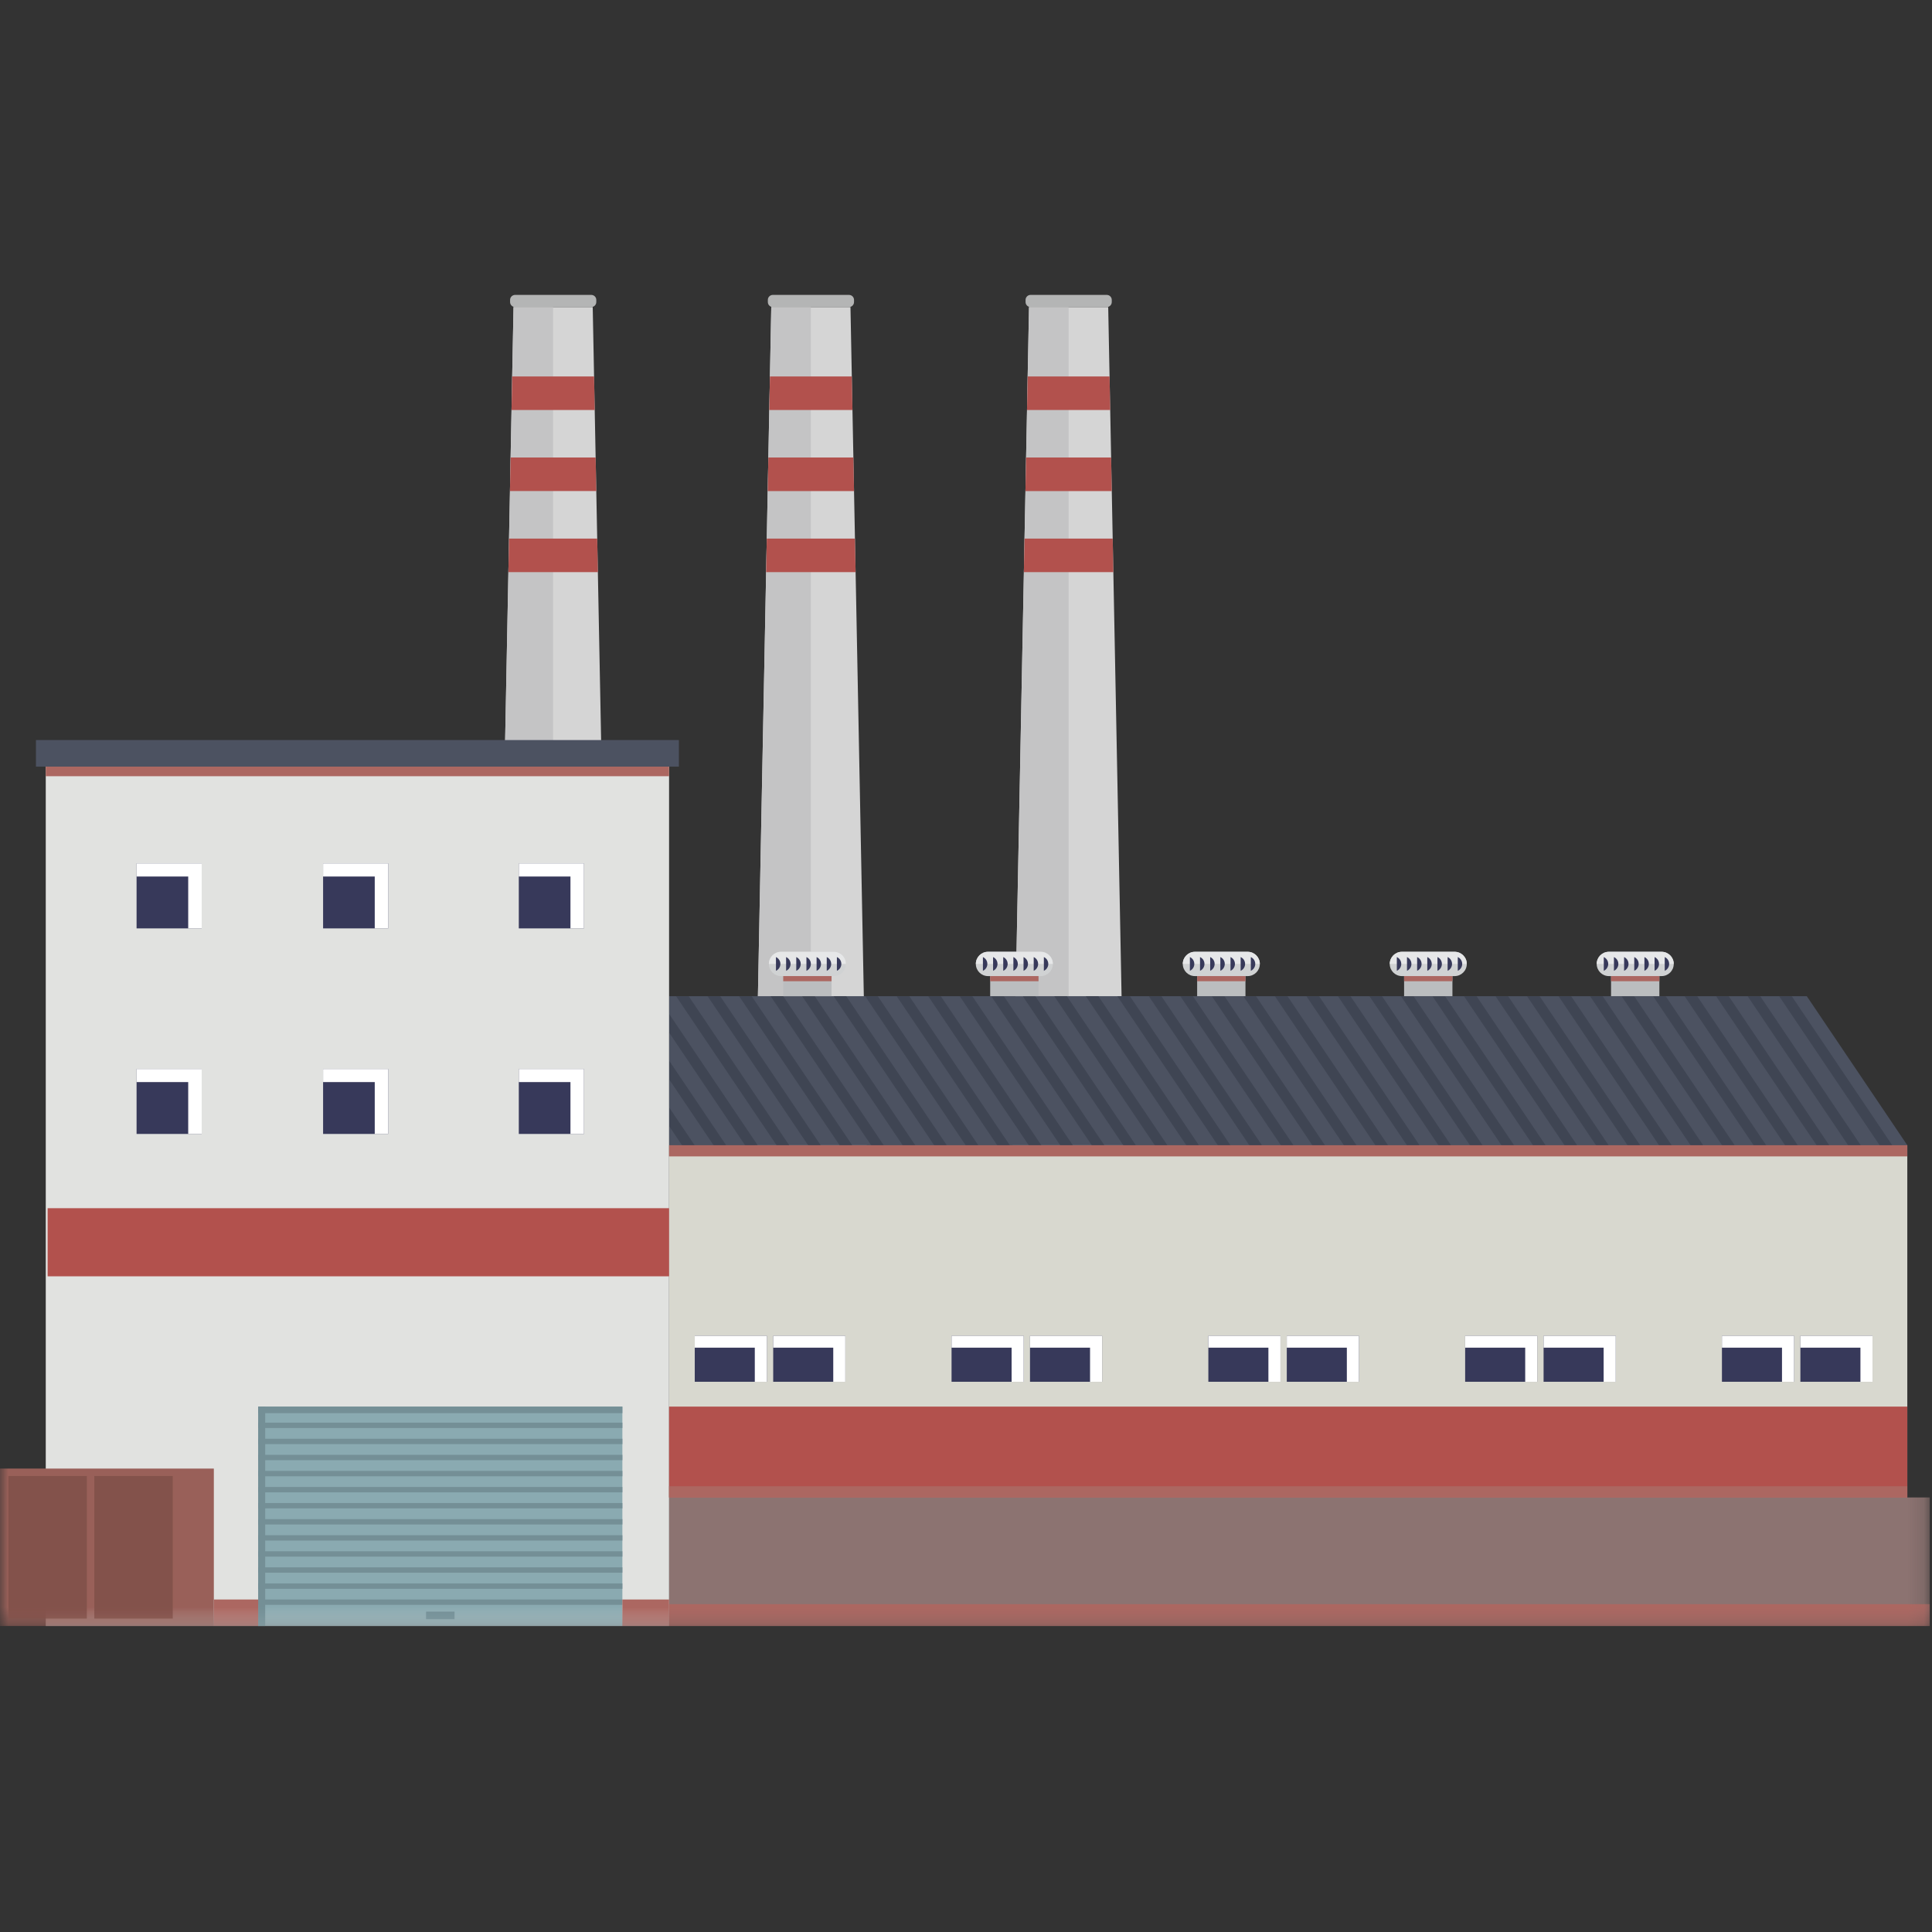 <?xml version="1.0" encoding="UTF-8"?>
<svg width="120px" height="120px" viewBox="0 0 120 120" version="1.1" xmlns="http://www.w3.org/2000/svg" xmlns:xlink="http://www.w3.org/1999/xlink">
    <rect x="0" y="0" width="120" height="120" fill="#333333" stroke="none"/>
    <!-- Generator: Sketch 51.1 (57501) - http://www.bohemiancoding.com/sketch -->
    <title>Factory28</title>
    <desc>Created with Sketch.</desc>
    <defs>
        <polygon id="path-1" points="0 82.683 119.858 82.683 119.858 0.003 0 0.003"></polygon>
    </defs>
    <g id="Factory28" stroke="none" stroke-width="1" fill="none" fill-rule="evenodd">
        <g id="Page-1" transform="translate(0, 18)">
            <polygon id="Fill-1" fill="#D5D5D5" points="37.859 54.927 30.852 54.927 31.896 1.071 36.815 1.071"></polygon>
            <polygon id="Fill-2" fill="#C4C4C5" points="34.355 1.071 31.896 1.071 30.852 54.927 34.355 54.927"></polygon>
            <polygon id="Fill-3" fill="#B2514D" points="36.899 5.381 31.813 5.381 31.772 7.465 36.939 7.465"></polygon>
            <polygon id="Fill-4" fill="#B2514D" points="36.997 10.417 31.715 10.417 31.674 12.5 37.037 12.5"></polygon>
            <polygon id="Fill-5" fill="#B2514D" points="37.094 15.452 31.617 15.452 31.577 17.536 37.135 17.536"></polygon>
            <g id="Group-192" transform="translate(0, 0.314)">
                <path d="M36.725,0.003 L31.994,0.003 C31.823,0.003 31.682,0.142 31.682,0.314 L31.682,0.446 C31.682,0.618 31.823,0.758 31.994,0.758 L36.725,0.758 C36.897,0.758 37.037,0.618 37.037,0.446 L37.037,0.314 C37.037,0.142 36.897,0.003 36.725,0.003" id="Fill-6" fill="#B4B5B5"></path>
                <polygon id="Fill-8" fill="#D5D5D5" points="53.868 54.613 46.861 54.613 47.905 0.758 52.824 0.758"></polygon>
                <polygon id="Fill-10" fill="#C4C4C5" points="50.364 0.758 47.905 0.758 46.861 54.613 50.364 54.613"></polygon>
                <polygon id="Fill-12" fill="#B2514D" points="52.908 5.068 47.822 5.068 47.781 7.151 52.948 7.151"></polygon>
                <polygon id="Fill-14" fill="#B2514D" points="53.005 10.103 47.724 10.103 47.683 12.187 53.046 12.187"></polygon>
                <polygon id="Fill-16" fill="#B2514D" points="53.103 15.139 47.626 15.139 47.586 17.222 53.143 17.222"></polygon>
                <path d="M52.734,0.003 L48.003,0.003 C47.831,0.003 47.692,0.142 47.692,0.314 L47.692,0.446 C47.692,0.618 47.831,0.758 48.003,0.758 L52.734,0.758 C52.906,0.758 53.045,0.618 53.045,0.446 L53.045,0.314 C53.045,0.142 52.906,0.003 52.734,0.003" id="Fill-18" fill="#B4B5B5"></path>
                <polygon id="Fill-20" fill="#D5D5D5" points="69.877 54.613 62.87 54.613 63.914 0.758 68.833 0.758"></polygon>
                <polygon id="Fill-22" fill="#C4C4C5" points="66.373 0.758 63.914 0.758 62.87 54.613 66.373 54.613"></polygon>
                <polygon id="Fill-24" fill="#B2514D" points="68.916 5.068 63.83 5.068 63.79 7.151 68.957 7.151"></polygon>
                <polygon id="Fill-26" fill="#B2514D" points="69.014 10.103 63.732 10.103 63.692 12.187 69.054 12.187"></polygon>
                <polygon id="Fill-28" fill="#B2514D" points="69.112 15.139 63.635 15.139 63.594 17.222 69.152 17.222"></polygon>
                <path d="M68.743,0.003 L64.012,0.003 C63.84,0.003 63.7,0.142 63.7,0.314 L63.7,0.446 C63.7,0.618 63.84,0.758 64.012,0.758 L68.743,0.758 C68.915,0.758 69.054,0.618 69.054,0.446 L69.054,0.314 C69.054,0.142 68.915,0.003 68.743,0.003" id="Fill-30" fill="#B4B5B5"></path>
                <mask id="mask-2" fill="white">
                    <use xlink:href="#path-1"></use>
                </mask>
                <g id="Clip-33"></g>
                <polygon id="Fill-32" fill="#8C7371" mask="url(#mask-2)" points="41.557 82.683 119.858 82.683 119.858 74.696 41.557 74.696"></polygon>
                <polygon id="Fill-34" fill="#D8D8CF" mask="url(#mask-2)" points="41.557 74.696 118.466 74.696 118.466 52.817 41.557 52.817"></polygon>
                <polygon id="Fill-35" fill="#4C5261" mask="url(#mask-2)" points="118.466 52.818 41.557 52.818 41.557 43.561 112.224 43.561"></polygon>
                <polygon id="Fill-36" fill="#3F4553" mask="url(#mask-2)" points="111.289 43.561 110.506 43.561 116.747 52.818 117.53 52.818"></polygon>
                <polygon id="Fill-37" fill="#3F4553" mask="url(#mask-2)" points="109.331 43.561 108.548 43.561 114.79 52.818 115.573 52.818"></polygon>
                <polygon id="Fill-38" fill="#3F4553" mask="url(#mask-2)" points="107.374 43.561 106.591 43.561 112.832 52.818 113.615 52.818"></polygon>
                <polygon id="Fill-39" fill="#3F4553" mask="url(#mask-2)" points="105.416 43.561 104.633 43.561 110.875 52.818 111.659 52.818"></polygon>
                <polygon id="Fill-40" fill="#3F4553" mask="url(#mask-2)" points="103.459 43.561 102.676 43.561 108.917 52.818 109.7 52.818"></polygon>
                <polygon id="Fill-41" fill="#3F4553" mask="url(#mask-2)" points="101.501 43.561 100.718 43.561 106.96 52.818 107.743 52.818"></polygon>
                <polygon id="Fill-42" fill="#3F4553" mask="url(#mask-2)" points="99.544 43.561 98.761 43.561 105.002 52.818 105.786 52.818"></polygon>
                <polygon id="Fill-43" fill="#3F4553" mask="url(#mask-2)" points="97.586 43.561 96.803 43.561 103.045 52.818 103.828 52.818"></polygon>
                <polygon id="Fill-44" fill="#3F4553" mask="url(#mask-2)" points="95.628 43.561 94.846 43.561 101.087 52.818 101.87 52.818"></polygon>
                <polygon id="Fill-45" fill="#3F4553" mask="url(#mask-2)" points="93.671 43.561 92.888 43.561 99.13 52.818 99.913 52.818"></polygon>
                <polygon id="Fill-46" fill="#3F4553" mask="url(#mask-2)" points="91.713 43.561 90.931 43.561 97.173 52.818 97.955 52.818"></polygon>
                <polygon id="Fill-47" fill="#3F4553" mask="url(#mask-2)" points="89.756 43.561 88.973 43.561 95.215 52.818 95.998 52.818"></polygon>
                <polygon id="Fill-48" fill="#3F4553" mask="url(#mask-2)" points="87.798 43.561 87.015 43.561 93.257 52.818 94.04 52.818"></polygon>
                <polygon id="Fill-49" fill="#3F4553" mask="url(#mask-2)" points="85.841 43.561 85.058 43.561 91.299 52.818 92.083 52.818"></polygon>
                <polygon id="Fill-50" fill="#3F4553" mask="url(#mask-2)" points="83.883 43.561 83.1 43.561 89.342 52.818 90.125 52.818"></polygon>
                <polygon id="Fill-51" fill="#3F4553" mask="url(#mask-2)" points="81.926 43.561 81.143 43.561 87.385 52.818 88.168 52.818"></polygon>
                <polygon id="Fill-52" fill="#3F4553" mask="url(#mask-2)" points="79.968 43.561 79.185 43.561 85.427 52.818 86.21 52.818"></polygon>
                <polygon id="Fill-53" fill="#3F4553" mask="url(#mask-2)" points="78.011 43.561 77.228 43.561 83.47 52.818 84.253 52.818"></polygon>
                <polygon id="Fill-54" fill="#3F4553" mask="url(#mask-2)" points="76.053 43.561 75.27 43.561 81.512 52.818 82.295 52.818"></polygon>
                <polygon id="Fill-55" fill="#3F4553" mask="url(#mask-2)" points="74.096 43.561 73.313 43.561 79.554 52.818 80.338 52.818"></polygon>
                <polygon id="Fill-56" fill="#3F4553" mask="url(#mask-2)" points="72.138 43.561 71.355 43.561 77.597 52.818 78.38 52.818"></polygon>
                <polygon id="Fill-57" fill="#3F4553" mask="url(#mask-2)" points="70.181 43.561 69.398 43.561 75.639 52.818 76.423 52.818"></polygon>
                <polygon id="Fill-58" fill="#3F4553" mask="url(#mask-2)" points="68.223 43.561 67.44 43.561 73.682 52.818 74.465 52.818"></polygon>
                <polygon id="Fill-59" fill="#3F4553" mask="url(#mask-2)" points="66.266 43.561 65.483 43.561 71.725 52.818 72.508 52.818"></polygon>
                <polygon id="Fill-60" fill="#3F4553" mask="url(#mask-2)" points="64.308 43.561 63.525 43.561 69.767 52.818 70.55 52.818"></polygon>
                <polygon id="Fill-61" fill="#3F4553" mask="url(#mask-2)" points="62.351 43.561 61.567 43.561 67.81 52.818 68.593 52.818"></polygon>
                <polygon id="Fill-62" fill="#3F4553" mask="url(#mask-2)" points="60.393 43.561 59.61 43.561 65.852 52.818 66.635 52.818"></polygon>
                <polygon id="Fill-63" fill="#3F4553" mask="url(#mask-2)" points="58.436 43.561 57.652 43.561 63.895 52.818 64.678 52.818"></polygon>
                <polygon id="Fill-64" fill="#3F4553" mask="url(#mask-2)" points="56.478 43.561 55.695 43.561 61.937 52.818 62.72 52.818"></polygon>
                <polygon id="Fill-65" fill="#3F4553" mask="url(#mask-2)" points="54.521 43.561 53.738 43.561 59.979 52.818 60.763 52.818"></polygon>
                <polygon id="Fill-66" fill="#3F4553" mask="url(#mask-2)" points="52.563 43.561 51.78 43.561 58.022 52.818 58.805 52.818"></polygon>
                <polygon id="Fill-67" fill="#3F4553" mask="url(#mask-2)" points="50.605 43.561 49.823 43.561 56.065 52.818 56.848 52.818"></polygon>
                <polygon id="Fill-68" fill="#3F4553" mask="url(#mask-2)" points="48.648 43.561 47.865 43.561 54.107 52.818 54.89 52.818"></polygon>
                <polygon id="Fill-69" fill="#3F4553" mask="url(#mask-2)" points="46.69 43.561 45.907 43.561 52.149 52.818 52.932 52.818"></polygon>
                <polygon id="Fill-70" fill="#3F4553" mask="url(#mask-2)" points="44.733 43.561 43.95 43.561 50.192 52.818 50.975 52.818"></polygon>
                <polygon id="Fill-71" fill="#3F4553" mask="url(#mask-2)" points="42.775 43.561 41.992 43.561 48.235 52.818 49.018 52.818"></polygon>
                <polygon id="Fill-72" fill="#3F4553" mask="url(#mask-2)" points="40.818 43.561 40.035 43.561 46.277 52.818 47.06 52.818"></polygon>
                <polygon id="Fill-73" fill="#3F4553" mask="url(#mask-2)" points="38.861 43.561 38.077 43.561 44.319 52.818 45.102 52.818"></polygon>
                <polygon id="Fill-74" fill="#3F4553" mask="url(#mask-2)" points="36.903 43.561 36.12 43.561 42.362 52.818 43.145 52.818"></polygon>
                <polygon id="Fill-75" fill="#3F4553" mask="url(#mask-2)" points="34.945 43.561 34.162 43.561 40.404 52.818 41.187 52.818"></polygon>
                <polygon id="Fill-76" fill="#E1E2E0" mask="url(#mask-2)" points="2.842 82.683 41.557 82.683 41.557 29.303 2.842 29.303"></polygon>
                <polygon id="Fill-77" fill="#4C5261" mask="url(#mask-2)" points="2.233 29.303 42.166 29.303 42.166 27.652 2.233 27.652"></polygon>
                <polygon id="Fill-78" fill="#B2514D" mask="url(#mask-2)" points="41.557 74.696 118.466 74.696 118.466 69.053 41.557 69.053"></polygon>
                <polygon id="Fill-79" fill="#AC6761" mask="url(#mask-2)" points="41.557 74.696 118.466 74.696 118.466 74.001 41.557 74.001"></polygon>
                <polygon id="Fill-80" fill="#AC6761" mask="url(#mask-2)" points="41.557 82.683 119.858 82.683 119.858 81.323 41.557 81.323"></polygon>
                <polygon id="Fill-81" fill="#AC6761" mask="url(#mask-2)" points="41.557 53.512 118.466 53.512 118.466 52.818 41.557 52.818"></polygon>
                <polygon id="Fill-82" fill="#37395A" mask="url(#mask-2)" points="43.153 67.511 47.633 67.511 47.633 64.654 43.153 64.654"></polygon>
                <polygon id="Fill-83" fill="#FFFFFF" mask="url(#mask-2)" points="43.153 64.654 43.153 65.392 46.882 65.392 46.882 67.511 47.633 67.511 47.633 64.654"></polygon>
                <polygon id="Fill-84" fill="#37395A" mask="url(#mask-2)" points="48.025 67.511 52.505 67.511 52.505 64.654 48.025 64.654"></polygon>
                <polygon id="Fill-85" fill="#FFFFFF" mask="url(#mask-2)" points="48.025 64.654 48.025 65.392 51.755 65.392 51.755 67.511 52.505 67.511 52.505 64.654"></polygon>
                <polygon id="Fill-86" fill="#37395A" mask="url(#mask-2)" points="59.103 67.511 63.583 67.511 63.583 64.654 59.103 64.654"></polygon>
                <polygon id="Fill-87" fill="#FFFFFF" mask="url(#mask-2)" points="59.103 64.654 59.103 65.392 62.833 65.392 62.833 67.511 63.583 67.511 63.583 64.654"></polygon>
                <polygon id="Fill-88" fill="#37395A" mask="url(#mask-2)" points="63.975 67.511 68.456 67.511 68.456 64.654 63.975 64.654"></polygon>
                <polygon id="Fill-89" fill="#FFFFFF" mask="url(#mask-2)" points="63.975 64.654 63.975 65.392 67.705 65.392 67.705 67.511 68.455 67.511 68.455 64.654"></polygon>
                <polygon id="Fill-90" fill="#37395A" mask="url(#mask-2)" points="75.053 67.511 79.533 67.511 79.533 64.654 75.053 64.654"></polygon>
                <polygon id="Fill-91" fill="#FFFFFF" mask="url(#mask-2)" points="75.053 64.654 75.053 65.392 78.783 65.392 78.783 67.511 79.533 67.511 79.533 64.654"></polygon>
                <polygon id="Fill-92" fill="#37395A" mask="url(#mask-2)" points="79.925 67.511 84.405 67.511 84.405 64.654 79.925 64.654"></polygon>
                <polygon id="Fill-93" fill="#FFFFFF" mask="url(#mask-2)" points="79.925 64.654 79.925 65.392 83.655 65.392 83.655 67.511 84.405 67.511 84.405 64.654"></polygon>
                <polygon id="Fill-94" fill="#37395A" mask="url(#mask-2)" points="91.003 67.511 95.483 67.511 95.483 64.654 91.003 64.654"></polygon>
                <polygon id="Fill-95" fill="#FFFFFF" mask="url(#mask-2)" points="91.003 64.654 91.003 65.392 94.733 65.392 94.733 67.511 95.483 67.511 95.483 64.654"></polygon>
                <polygon id="Fill-96" fill="#37395A" mask="url(#mask-2)" points="95.875 67.511 100.356 67.511 100.356 64.654 95.875 64.654"></polygon>
                <polygon id="Fill-97" fill="#FFFFFF" mask="url(#mask-2)" points="95.875 64.654 95.875 65.392 99.605 65.392 99.605 67.511 100.356 67.511 100.356 64.654"></polygon>
                <polygon id="Fill-98" fill="#37395A" mask="url(#mask-2)" points="106.953 67.511 111.434 67.511 111.434 64.654 106.953 64.654"></polygon>
                <polygon id="Fill-99" fill="#FFFFFF" mask="url(#mask-2)" points="106.953 64.654 106.953 65.392 110.683 65.392 110.683 67.511 111.434 67.511 111.434 64.654"></polygon>
                <polygon id="Fill-100" fill="#37395A" mask="url(#mask-2)" points="111.825 67.511 116.305 67.511 116.305 64.654 111.825 64.654"></polygon>
                <polygon id="Fill-101" fill="#FFFFFF" mask="url(#mask-2)" points="111.825 64.654 111.825 65.392 115.555 65.392 115.555 67.511 116.305 67.511 116.305 64.654"></polygon>
                <polygon id="Fill-102" fill="#BBBDBF" mask="url(#mask-2)" points="48.648 43.561 51.65 43.561 51.65 42.313 48.648 42.313"></polygon>
                <path d="M51.785,40.803 L48.512,40.803 C48.095,40.803 47.756,41.141 47.756,41.558 C47.756,41.975 48.095,42.313 48.512,42.313 L51.785,42.313 C52.203,42.313 52.541,41.975 52.541,41.558 C52.541,41.141 52.203,40.803 51.785,40.803" id="Fill-103" fill="#D0D2D3" mask="url(#mask-2)"></path>
                <path d="M51.785,40.803 L48.512,40.803 C48.095,40.803 47.756,41.141 47.756,41.558 L52.541,41.558 C52.541,41.141 52.203,40.803 51.785,40.803" id="Fill-104" fill="#E6E7E8" mask="url(#mask-2)"></path>
                <path d="M51.981,41.131 L51.981,41.985 C52.144,41.911 52.257,41.748 52.257,41.558 C52.257,41.368 52.144,41.205 51.981,41.131" id="Fill-105" fill="#37395A" mask="url(#mask-2)"></path>
                <path d="M51.351,41.131 L51.351,41.985 C51.513,41.911 51.626,41.748 51.626,41.558 C51.626,41.368 51.513,41.205 51.351,41.131" id="Fill-106" fill="#37395A" mask="url(#mask-2)"></path>
                <path d="M50.72,41.131 L50.72,41.985 C50.882,41.911 50.995,41.748 50.995,41.558 C50.995,41.368 50.882,41.205 50.72,41.131" id="Fill-107" fill="#37395A" mask="url(#mask-2)"></path>
                <path d="M50.089,41.131 L50.089,41.985 C50.252,41.911 50.364,41.748 50.364,41.558 C50.364,41.368 50.252,41.205 50.089,41.131" id="Fill-108" fill="#37395A" mask="url(#mask-2)"></path>
                <path d="M49.458,41.131 L49.458,41.985 C49.621,41.911 49.734,41.748 49.734,41.558 C49.734,41.368 49.621,41.205 49.458,41.131" id="Fill-109" fill="#37395A" mask="url(#mask-2)"></path>
                <path d="M48.827,41.131 L48.827,41.985 C48.99,41.911 49.103,41.748 49.103,41.558 C49.103,41.368 48.99,41.205 48.827,41.131" id="Fill-110" fill="#37395A" mask="url(#mask-2)"></path>
                <path d="M48.197,41.131 L48.197,41.985 C48.359,41.911 48.472,41.748 48.472,41.558 C48.472,41.368 48.359,41.205 48.197,41.131" id="Fill-111" fill="#37395A" mask="url(#mask-2)"></path>
                <polygon id="Fill-112" fill="#AC6761" mask="url(#mask-2)" points="48.648 42.632 51.65 42.632 51.65 42.313 48.648 42.313"></polygon>
                <polygon id="Fill-113" fill="#BBBDBF" mask="url(#mask-2)" points="61.502 43.561 64.504 43.561 64.504 42.313 61.502 42.313"></polygon>
                <path d="M64.64,40.803 L61.367,40.803 C60.949,40.803 60.611,41.141 60.611,41.558 C60.611,41.975 60.949,42.313 61.367,42.313 L64.64,42.313 C65.057,42.313 65.396,41.975 65.396,41.558 C65.396,41.141 65.057,40.803 64.64,40.803" id="Fill-114" fill="#D0D2D3" mask="url(#mask-2)"></path>
                <path d="M64.64,40.803 L61.367,40.803 C60.949,40.803 60.611,41.141 60.611,41.558 L65.396,41.558 C65.396,41.141 65.057,40.803 64.64,40.803" id="Fill-115" fill="#E6E7E8" mask="url(#mask-2)"></path>
                <path d="M64.836,41.131 L64.836,41.985 C64.998,41.911 65.111,41.748 65.111,41.558 C65.111,41.368 64.998,41.205 64.836,41.131" id="Fill-116" fill="#37395A" mask="url(#mask-2)"></path>
                <path d="M64.205,41.131 L64.205,41.985 C64.367,41.911 64.48,41.748 64.48,41.558 C64.48,41.368 64.367,41.205 64.205,41.131" id="Fill-117" fill="#37395A" mask="url(#mask-2)"></path>
                <path d="M63.574,41.131 L63.574,41.985 C63.737,41.911 63.85,41.748 63.85,41.558 C63.85,41.368 63.737,41.205 63.574,41.131" id="Fill-118" fill="#37395A" mask="url(#mask-2)"></path>
                <path d="M62.943,41.131 L62.943,41.985 C63.106,41.911 63.219,41.748 63.219,41.558 C63.219,41.368 63.106,41.205 62.943,41.131" id="Fill-119" fill="#37395A" mask="url(#mask-2)"></path>
                <path d="M62.313,41.131 L62.313,41.985 C62.475,41.911 62.588,41.748 62.588,41.558 C62.588,41.368 62.475,41.205 62.313,41.131" id="Fill-120" fill="#37395A" mask="url(#mask-2)"></path>
                <path d="M61.682,41.131 L61.682,41.985 C61.845,41.911 61.957,41.748 61.957,41.558 C61.957,41.368 61.845,41.205 61.682,41.131" id="Fill-121" fill="#37395A" mask="url(#mask-2)"></path>
                <path d="M61.051,41.131 L61.051,41.985 C61.213,41.911 61.327,41.748 61.327,41.558 C61.327,41.368 61.213,41.205 61.051,41.131" id="Fill-122" fill="#37395A" mask="url(#mask-2)"></path>
                <polygon id="Fill-123" fill="#AC6761" mask="url(#mask-2)" points="61.502 42.632 64.504 42.632 64.504 42.313 61.502 42.313"></polygon>
                <polygon id="Fill-124" fill="#BBBDBF" mask="url(#mask-2)" points="74.357 43.561 77.358 43.561 77.358 42.313 74.357 42.313"></polygon>
                <path d="M77.494,40.803 L74.221,40.803 C73.803,40.803 73.465,41.141 73.465,41.558 C73.465,41.975 73.803,42.313 74.221,42.313 L77.494,42.313 C77.911,42.313 78.25,41.975 78.25,41.558 C78.25,41.141 77.911,40.803 77.494,40.803" id="Fill-125" fill="#D0D2D3" mask="url(#mask-2)"></path>
                <path d="M77.494,40.803 L74.221,40.803 C73.803,40.803 73.465,41.141 73.465,41.558 L78.25,41.558 C78.25,41.141 77.911,40.803 77.494,40.803" id="Fill-126" fill="#E6E7E8" mask="url(#mask-2)"></path>
                <path d="M77.69,41.131 L77.69,41.985 C77.853,41.911 77.966,41.748 77.966,41.558 C77.966,41.368 77.853,41.205 77.69,41.131" id="Fill-127" fill="#37395A" mask="url(#mask-2)"></path>
                <path d="M77.059,41.131 L77.059,41.985 C77.222,41.911 77.335,41.748 77.335,41.558 C77.335,41.368 77.222,41.205 77.059,41.131" id="Fill-128" fill="#37395A" mask="url(#mask-2)"></path>
                <path d="M76.429,41.131 L76.429,41.985 C76.591,41.911 76.704,41.748 76.704,41.558 C76.704,41.368 76.591,41.205 76.429,41.131" id="Fill-129" fill="#37395A" mask="url(#mask-2)"></path>
                <path d="M75.798,41.131 L75.798,41.985 C75.961,41.911 76.073,41.748 76.073,41.558 C76.073,41.368 75.961,41.205 75.798,41.131" id="Fill-130" fill="#37395A" mask="url(#mask-2)"></path>
                <path d="M75.167,41.131 L75.167,41.985 C75.329,41.911 75.443,41.748 75.443,41.558 C75.443,41.368 75.329,41.205 75.167,41.131" id="Fill-131" fill="#37395A" mask="url(#mask-2)"></path>
                <path d="M74.536,41.131 L74.536,41.985 C74.699,41.911 74.812,41.748 74.812,41.558 C74.812,41.368 74.699,41.205 74.536,41.131" id="Fill-132" fill="#37395A" mask="url(#mask-2)"></path>
                <path d="M73.906,41.131 L73.906,41.985 C74.068,41.911 74.181,41.748 74.181,41.558 C74.181,41.368 74.068,41.205 73.906,41.131" id="Fill-133" fill="#37395A" mask="url(#mask-2)"></path>
                <polygon id="Fill-134" fill="#AC6761" mask="url(#mask-2)" points="74.357 42.632 77.358 42.632 77.358 42.313 74.357 42.313"></polygon>
                <polygon id="Fill-135" fill="#BBBDBF" mask="url(#mask-2)" points="87.211 43.561 90.213 43.561 90.213 42.313 87.211 42.313"></polygon>
                <path d="M90.348,40.803 L87.075,40.803 C86.658,40.803 86.32,41.141 86.32,41.558 C86.32,41.975 86.658,42.313 87.075,42.313 L90.348,42.313 C90.766,42.313 91.105,41.975 91.105,41.558 C91.105,41.141 90.766,40.803 90.348,40.803" id="Fill-136" fill="#D0D2D3" mask="url(#mask-2)"></path>
                <path d="M90.348,40.803 L87.075,40.803 C86.658,40.803 86.32,41.141 86.32,41.558 L91.105,41.558 C91.105,41.141 90.766,40.803 90.348,40.803" id="Fill-137" fill="#E6E7E8" mask="url(#mask-2)"></path>
                <path d="M90.545,41.131 L90.545,41.985 C90.707,41.911 90.82,41.748 90.82,41.558 C90.82,41.368 90.707,41.205 90.545,41.131" id="Fill-138" fill="#37395A" mask="url(#mask-2)"></path>
                <path d="M89.914,41.131 L89.914,41.985 C90.076,41.911 90.189,41.748 90.189,41.558 C90.189,41.368 90.076,41.205 89.914,41.131" id="Fill-139" fill="#37395A" mask="url(#mask-2)"></path>
                <path d="M89.283,41.131 L89.283,41.985 C89.445,41.911 89.558,41.748 89.558,41.558 C89.558,41.368 89.445,41.205 89.283,41.131" id="Fill-140" fill="#37395A" mask="url(#mask-2)"></path>
                <path d="M88.652,41.131 L88.652,41.985 C88.815,41.911 88.928,41.748 88.928,41.558 C88.928,41.368 88.815,41.205 88.652,41.131" id="Fill-141" fill="#37395A" mask="url(#mask-2)"></path>
                <path d="M88.021,41.131 L88.021,41.985 C88.184,41.911 88.297,41.748 88.297,41.558 C88.297,41.368 88.184,41.205 88.021,41.131" id="Fill-142" fill="#37395A" mask="url(#mask-2)"></path>
                <path d="M87.391,41.131 L87.391,41.985 C87.553,41.911 87.666,41.748 87.666,41.558 C87.666,41.368 87.553,41.205 87.391,41.131" id="Fill-143" fill="#37395A" mask="url(#mask-2)"></path>
                <path d="M86.76,41.131 L86.76,41.985 C86.922,41.911 87.035,41.748 87.035,41.558 C87.035,41.368 86.922,41.205 86.76,41.131" id="Fill-144" fill="#37395A" mask="url(#mask-2)"></path>
                <polygon id="Fill-145" fill="#AC6761" mask="url(#mask-2)" points="87.211 42.632 90.213 42.632 90.213 42.313 87.211 42.313"></polygon>
                <polygon id="Fill-146" fill="#BBBDBF" mask="url(#mask-2)" points="100.065 43.561 103.067 43.561 103.067 42.313 100.065 42.313"></polygon>
                <path d="M103.203,40.803 L99.93,40.803 C99.513,40.803 99.174,41.141 99.174,41.558 C99.174,41.975 99.513,42.313 99.93,42.313 L103.203,42.313 C103.62,42.313 103.959,41.975 103.959,41.558 C103.959,41.141 103.62,40.803 103.203,40.803" id="Fill-147" fill="#D0D2D3" mask="url(#mask-2)"></path>
                <path d="M103.203,40.803 L99.93,40.803 C99.513,40.803 99.174,41.141 99.174,41.558 L103.959,41.558 C103.959,41.141 103.62,40.803 103.203,40.803" id="Fill-148" fill="#E6E7E8" mask="url(#mask-2)"></path>
                <path d="M103.399,41.131 L103.399,41.985 C103.561,41.911 103.674,41.748 103.674,41.558 C103.674,41.368 103.561,41.205 103.399,41.131" id="Fill-149" fill="#37395A" mask="url(#mask-2)"></path>
                <path d="M102.768,41.131 L102.768,41.985 C102.93,41.911 103.044,41.748 103.044,41.558 C103.044,41.368 102.93,41.205 102.768,41.131" id="Fill-150" fill="#37395A" mask="url(#mask-2)"></path>
                <path d="M102.138,41.131 L102.138,41.985 C102.3,41.911 102.413,41.748 102.413,41.558 C102.413,41.368 102.3,41.205 102.138,41.131" id="Fill-151" fill="#37395A" mask="url(#mask-2)"></path>
                <path d="M101.507,41.131 L101.507,41.985 C101.669,41.911 101.782,41.748 101.782,41.558 C101.782,41.368 101.669,41.205 101.507,41.131" id="Fill-152" fill="#37395A" mask="url(#mask-2)"></path>
                <path d="M100.876,41.131 L100.876,41.985 C101.038,41.911 101.151,41.748 101.151,41.558 C101.151,41.368 101.038,41.205 100.876,41.131" id="Fill-153" fill="#37395A" mask="url(#mask-2)"></path>
                <path d="M100.245,41.131 L100.245,41.985 C100.407,41.911 100.52,41.748 100.52,41.558 C100.52,41.368 100.407,41.205 100.245,41.131" id="Fill-154" fill="#37395A" mask="url(#mask-2)"></path>
                <path d="M99.614,41.131 L99.614,41.985 C99.777,41.911 99.89,41.748 99.89,41.558 C99.89,41.368 99.777,41.205 99.614,41.131" id="Fill-155" fill="#37395A" mask="url(#mask-2)"></path>
                <polygon id="Fill-156" fill="#AC6761" mask="url(#mask-2)" points="100.065 42.632 103.067 42.632 103.067 42.313 100.065 42.313"></polygon>
                <polygon id="Fill-157" fill="#37395A" mask="url(#mask-2)" points="8.483 39.35 12.528 39.35 12.528 35.313 8.483 35.313"></polygon>
                <polygon id="Fill-158" fill="#FFFFFF" mask="url(#mask-2)" points="8.482 35.313 8.482 36.128 11.69 36.128 11.69 39.35 12.528 39.35 12.528 35.313"></polygon>
                <polygon id="Fill-159" fill="#37395A" mask="url(#mask-2)" points="20.068 39.35 24.114 39.35 24.114 35.313 20.068 35.313"></polygon>
                <polygon id="Fill-160" fill="#FFFFFF" mask="url(#mask-2)" points="20.068 35.313 20.068 36.128 23.276 36.128 23.276 39.35 24.114 39.35 24.114 35.313"></polygon>
                <polygon id="Fill-161" fill="#37395A" mask="url(#mask-2)" points="8.483 52.117 12.528 52.117 12.528 48.08 8.483 48.08"></polygon>
                <polygon id="Fill-162" fill="#FFFFFF" mask="url(#mask-2)" points="8.482 48.08 8.482 48.896 11.69 48.896 11.69 52.117 12.528 52.117 12.528 48.08"></polygon>
                <polygon id="Fill-163" fill="#37395A" mask="url(#mask-2)" points="20.068 52.117 24.114 52.117 24.114 48.08 20.068 48.08"></polygon>
                <polygon id="Fill-164" fill="#FFFFFF" mask="url(#mask-2)" points="20.068 48.08 20.068 48.896 23.276 48.896 23.276 52.117 24.114 52.117 24.114 48.08"></polygon>
                <polygon id="Fill-165" fill="#37395A" mask="url(#mask-2)" points="32.224 39.35 36.27 39.35 36.27 35.313 32.224 35.313"></polygon>
                <polygon id="Fill-166" fill="#FFFFFF" mask="url(#mask-2)" points="32.224 35.313 32.224 36.128 35.432 36.128 35.432 39.35 36.27 39.35 36.27 35.313"></polygon>
                <polygon id="Fill-167" fill="#37395A" mask="url(#mask-2)" points="32.224 52.117 36.27 52.117 36.27 48.08 32.224 48.08"></polygon>
                <polygon id="Fill-168" fill="#FFFFFF" mask="url(#mask-2)" points="32.224 48.08 32.224 48.896 35.432 48.896 35.432 52.117 36.27 52.117 36.27 48.08"></polygon>
                <polygon id="Fill-169" fill="#8AAAB1" mask="url(#mask-2)" points="16.037 82.683 38.657 82.683 38.657 69.053 16.037 69.053"></polygon>
                <polygon id="Fill-170" fill="#996059" mask="url(#mask-2)" points="0 82.683 13.282 82.683 13.282 72.902 0 72.902"></polygon>
                <polygon id="Fill-171" fill="#83524B" mask="url(#mask-2)" points="0.522 82.22 5.394 82.22 5.394 73.364 0.522 73.364"></polygon>
                <polygon id="Fill-172" fill="#83524B" mask="url(#mask-2)" points="5.858 82.22 10.73 82.22 10.73 73.364 5.858 73.364"></polygon>
                <polygon id="Fill-173" fill="#AC6761" mask="url(#mask-2)" points="2.842 29.898 41.557 29.898 41.557 29.303 2.842 29.303"></polygon>
                <polygon id="Fill-174" fill="#748F96" mask="url(#mask-2)" points="16.037 69.459 38.657 69.459 38.657 69.053 16.037 69.053"></polygon>
                <polygon id="Fill-175" fill="#748F96" mask="url(#mask-2)" points="16.037 70.384 38.657 70.384 38.657 70.051 16.037 70.051"></polygon>
                <polygon id="Fill-176" fill="#748F96" mask="url(#mask-2)" points="16.037 71.383 38.657 71.383 38.657 71.049 16.037 71.049"></polygon>
                <polygon id="Fill-177" fill="#748F96" mask="url(#mask-2)" points="16.037 72.381 38.657 72.381 38.657 72.048 16.037 72.048"></polygon>
                <polygon id="Fill-178" fill="#748F96" mask="url(#mask-2)" points="16.037 73.38 38.657 73.38 38.657 73.046 16.037 73.046"></polygon>
                <polygon id="Fill-179" fill="#748F96" mask="url(#mask-2)" points="16.037 74.379 38.657 74.379 38.657 74.045 16.037 74.045"></polygon>
                <polygon id="Fill-180" fill="#748F96" mask="url(#mask-2)" points="16.037 75.376 38.657 75.376 38.657 75.043 16.037 75.043"></polygon>
                <polygon id="Fill-181" fill="#748F96" mask="url(#mask-2)" points="16.037 76.375 38.657 76.375 38.657 76.041 16.037 76.041"></polygon>
                <polygon id="Fill-182" fill="#748F96" mask="url(#mask-2)" points="16.037 77.373 38.657 77.373 38.657 77.04 16.037 77.04"></polygon>
                <polygon id="Fill-183" fill="#748F96" mask="url(#mask-2)" points="16.037 78.372 38.657 78.372 38.657 78.038 16.037 78.038"></polygon>
                <polygon id="Fill-184" fill="#748F96" mask="url(#mask-2)" points="16.037 79.37 38.657 79.37 38.657 79.037 16.037 79.037"></polygon>
                <polygon id="Fill-185" fill="#748F96" mask="url(#mask-2)" points="16.037 80.369 38.657 80.369 38.657 80.035 16.037 80.035"></polygon>
                <polygon id="Fill-186" fill="#748F96" mask="url(#mask-2)" points="16.037 81.367 38.657 81.367 38.657 81.033 16.037 81.033"></polygon>
                <polygon id="Fill-187" fill="#748F96" mask="url(#mask-2)" points="26.463 82.257 28.232 82.257 28.232 81.786 26.463 81.786"></polygon>
                <polygon id="Fill-188" fill="#748F96" mask="url(#mask-2)" points="16.037 82.683 16.472 82.683 16.472 69.053 16.037 69.053"></polygon>
                <polygon id="Fill-189" fill="#AC6761" mask="url(#mask-2)" points="13.282 82.683 16.037 82.683 16.037 81.033 13.282 81.033"></polygon>
                <polygon id="Fill-190" fill="#AC6761" mask="url(#mask-2)" points="38.657 82.683 41.557 82.683 41.557 81.033 38.657 81.033"></polygon>
                <polygon id="Fill-191" fill="#B2514D" mask="url(#mask-2)" points="2.958 60.96 41.557 60.96 41.557 56.729 2.958 56.729"></polygon>
            </g>
        </g>
    </g>
</svg>